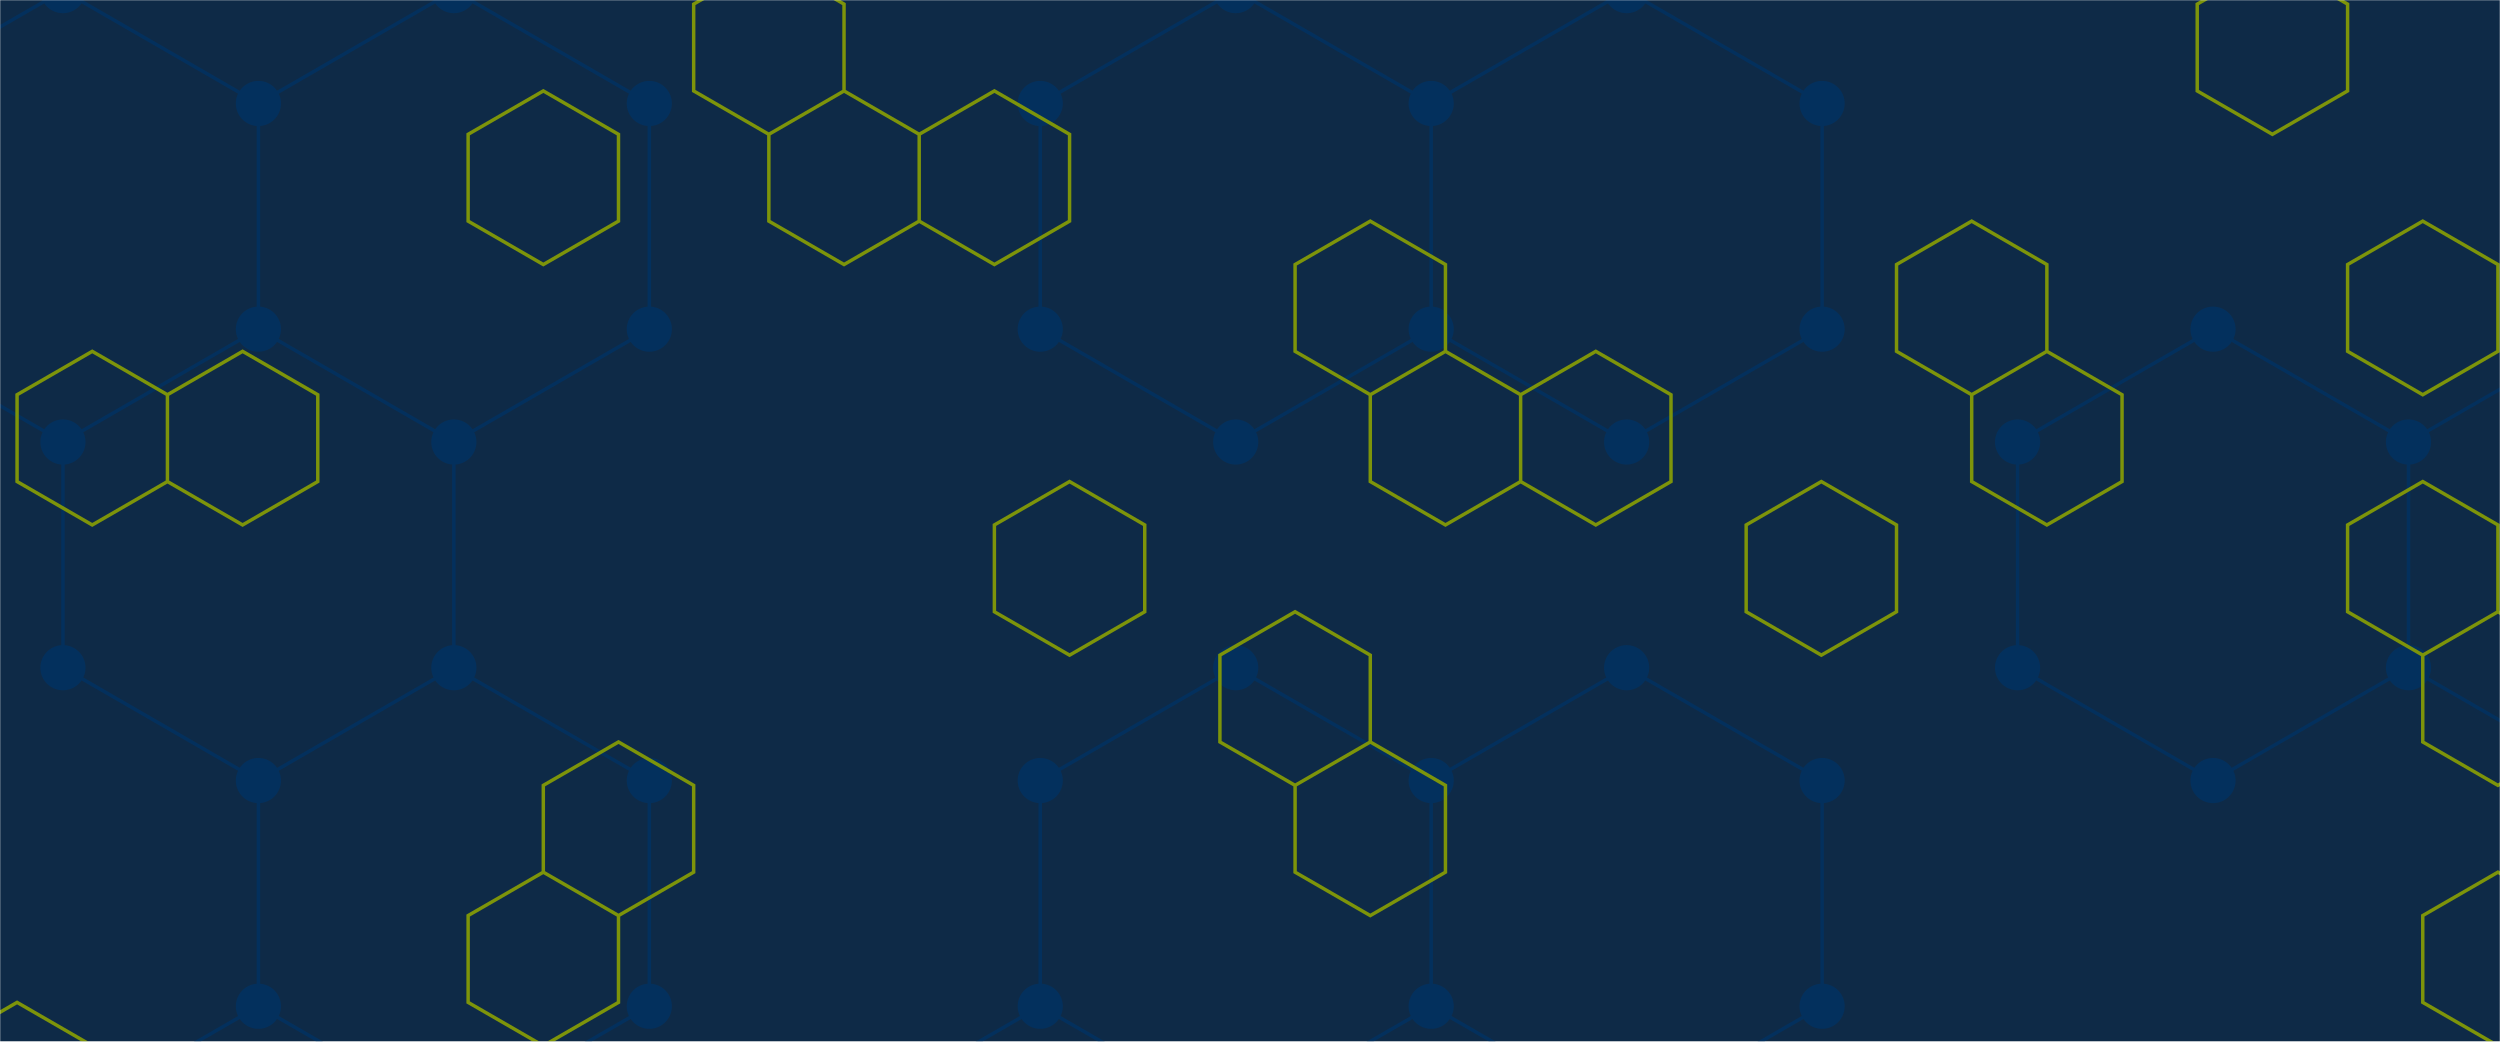 <svg xmlns="http://www.w3.org/2000/svg" version="1.1" xmlns:xlink="http://www.w3.org/1999/xlink" xmlns:svgjs="http://svgjs.com/svgjs" width="1440" height="600" preserveAspectRatio="none" viewBox="0 0 1440 600"><g mask="url(&quot;#SvgjsMask1200&quot;)" fill="none"><rect width="1440" height="600" x="0" y="0" fill="#0e2a47"></rect><path d="M36.25 -5.4L148.84 59.6L148.84 189.6L36.25 254.6L-76.34 189.6L-76.34 59.6zM148.84 189.6L261.42 254.6L261.42 384.6L148.84 449.6L36.25 384.6L36.25 254.6zM148.84 579.6L261.42 644.6L261.42 774.6L148.84 839.6L36.25 774.6L36.25 644.6zM261.42 -5.4L374.01 59.6L374.01 189.6L261.42 254.6L148.84 189.6L148.84 59.6zM261.42 384.6L374.01 449.6L374.01 579.6L261.42 644.6L148.84 579.6L148.84 449.6zM599.18 579.6L711.77 644.6L711.77 774.6L599.18 839.6L486.6 774.6L486.6 644.6zM711.77 -5.4L824.36 59.6L824.36 189.6L711.77 254.6L599.18 189.6L599.18 59.6zM711.77 384.6L824.36 449.6L824.36 579.6L711.77 644.6L599.18 579.6L599.18 449.6zM824.36 579.6L936.94 644.6L936.94 774.6L824.36 839.6L711.77 774.6L711.77 644.6zM936.94 -5.4L1049.53 59.6L1049.53 189.6L936.94 254.6L824.36 189.6L824.36 59.6zM936.94 384.6L1049.53 449.6L1049.53 579.6L936.94 644.6L824.36 579.6L824.36 449.6zM1274.7 189.6L1387.29 254.6L1387.29 384.6L1274.7 449.6L1162.12 384.6L1162.12 254.6zM1499.87 189.6L1612.46 254.6L1612.46 384.6L1499.87 449.6L1387.29 384.6L1387.29 254.6z" stroke="#03305d" stroke-width="2"></path><path d="M23.25 -5.4 a13 13 0 1 0 26 0 a13 13 0 1 0 -26 0zM135.84 59.6 a13 13 0 1 0 26 0 a13 13 0 1 0 -26 0zM135.84 189.6 a13 13 0 1 0 26 0 a13 13 0 1 0 -26 0zM23.25 254.6 a13 13 0 1 0 26 0 a13 13 0 1 0 -26 0zM-89.34 189.6 a13 13 0 1 0 26 0 a13 13 0 1 0 -26 0zM-89.34 59.6 a13 13 0 1 0 26 0 a13 13 0 1 0 -26 0zM248.42 254.6 a13 13 0 1 0 26 0 a13 13 0 1 0 -26 0zM248.42 384.6 a13 13 0 1 0 26 0 a13 13 0 1 0 -26 0zM135.84 449.6 a13 13 0 1 0 26 0 a13 13 0 1 0 -26 0zM23.25 384.6 a13 13 0 1 0 26 0 a13 13 0 1 0 -26 0zM135.84 579.6 a13 13 0 1 0 26 0 a13 13 0 1 0 -26 0zM248.42 644.6 a13 13 0 1 0 26 0 a13 13 0 1 0 -26 0zM248.42 774.6 a13 13 0 1 0 26 0 a13 13 0 1 0 -26 0zM135.84 839.6 a13 13 0 1 0 26 0 a13 13 0 1 0 -26 0zM23.25 774.6 a13 13 0 1 0 26 0 a13 13 0 1 0 -26 0zM23.25 644.6 a13 13 0 1 0 26 0 a13 13 0 1 0 -26 0zM248.42 -5.4 a13 13 0 1 0 26 0 a13 13 0 1 0 -26 0zM361.01 59.6 a13 13 0 1 0 26 0 a13 13 0 1 0 -26 0zM361.01 189.6 a13 13 0 1 0 26 0 a13 13 0 1 0 -26 0zM361.01 449.6 a13 13 0 1 0 26 0 a13 13 0 1 0 -26 0zM361.01 579.6 a13 13 0 1 0 26 0 a13 13 0 1 0 -26 0zM586.18 579.6 a13 13 0 1 0 26 0 a13 13 0 1 0 -26 0zM698.77 644.6 a13 13 0 1 0 26 0 a13 13 0 1 0 -26 0zM698.77 774.6 a13 13 0 1 0 26 0 a13 13 0 1 0 -26 0zM586.18 839.6 a13 13 0 1 0 26 0 a13 13 0 1 0 -26 0zM473.6 774.6 a13 13 0 1 0 26 0 a13 13 0 1 0 -26 0zM473.6 644.6 a13 13 0 1 0 26 0 a13 13 0 1 0 -26 0zM698.77 -5.4 a13 13 0 1 0 26 0 a13 13 0 1 0 -26 0zM811.36 59.6 a13 13 0 1 0 26 0 a13 13 0 1 0 -26 0zM811.36 189.6 a13 13 0 1 0 26 0 a13 13 0 1 0 -26 0zM698.77 254.6 a13 13 0 1 0 26 0 a13 13 0 1 0 -26 0zM586.18 189.6 a13 13 0 1 0 26 0 a13 13 0 1 0 -26 0zM586.18 59.6 a13 13 0 1 0 26 0 a13 13 0 1 0 -26 0zM698.77 384.6 a13 13 0 1 0 26 0 a13 13 0 1 0 -26 0zM811.36 449.6 a13 13 0 1 0 26 0 a13 13 0 1 0 -26 0zM811.36 579.6 a13 13 0 1 0 26 0 a13 13 0 1 0 -26 0zM586.18 449.6 a13 13 0 1 0 26 0 a13 13 0 1 0 -26 0zM923.94 644.6 a13 13 0 1 0 26 0 a13 13 0 1 0 -26 0zM923.94 774.6 a13 13 0 1 0 26 0 a13 13 0 1 0 -26 0zM811.36 839.6 a13 13 0 1 0 26 0 a13 13 0 1 0 -26 0zM923.94 -5.4 a13 13 0 1 0 26 0 a13 13 0 1 0 -26 0zM1036.53 59.6 a13 13 0 1 0 26 0 a13 13 0 1 0 -26 0zM1036.53 189.6 a13 13 0 1 0 26 0 a13 13 0 1 0 -26 0zM923.94 254.6 a13 13 0 1 0 26 0 a13 13 0 1 0 -26 0zM923.94 384.6 a13 13 0 1 0 26 0 a13 13 0 1 0 -26 0zM1036.53 449.6 a13 13 0 1 0 26 0 a13 13 0 1 0 -26 0zM1036.53 579.6 a13 13 0 1 0 26 0 a13 13 0 1 0 -26 0zM1261.7 189.6 a13 13 0 1 0 26 0 a13 13 0 1 0 -26 0zM1374.29 254.6 a13 13 0 1 0 26 0 a13 13 0 1 0 -26 0zM1374.29 384.6 a13 13 0 1 0 26 0 a13 13 0 1 0 -26 0zM1261.7 449.6 a13 13 0 1 0 26 0 a13 13 0 1 0 -26 0zM1149.12 384.6 a13 13 0 1 0 26 0 a13 13 0 1 0 -26 0zM1149.12 254.6 a13 13 0 1 0 26 0 a13 13 0 1 0 -26 0zM1486.87 189.6 a13 13 0 1 0 26 0 a13 13 0 1 0 -26 0zM1599.46 254.6 a13 13 0 1 0 26 0 a13 13 0 1 0 -26 0zM1599.46 384.6 a13 13 0 1 0 26 0 a13 13 0 1 0 -26 0zM1486.87 449.6 a13 13 0 1 0 26 0 a13 13 0 1 0 -26 0z" fill="#03305d"></path><path d="M53.13 202.37L96.44 227.37L96.44 277.37L53.13 302.37L9.83 277.37L9.83 227.37zM9.83 577.37L53.13 602.37L53.13 652.37L9.83 677.37L-33.47 652.37L-33.47 602.37zM139.74 202.37L183.04 227.37L183.04 277.37L139.74 302.37L96.44 277.37L96.44 227.37zM312.95 52.37L356.25 77.37L356.25 127.37L312.95 152.37L269.64 127.37L269.64 77.37zM312.95 502.37L356.25 527.37L356.25 577.37L312.95 602.37L269.64 577.37L269.64 527.37zM356.25 427.37L399.55 452.37L399.55 502.37L356.25 527.37L312.95 502.37L312.95 452.37zM442.86 -22.63L486.16 2.37L486.16 52.37L442.86 77.37L399.55 52.37L399.55 2.37zM486.16 52.37L529.46 77.37L529.46 127.37L486.16 152.37L442.86 127.37L442.86 77.37zM572.76 52.37L616.07 77.37L616.07 127.37L572.76 152.37L529.46 127.37L529.46 77.37zM616.07 277.37L659.37 302.37L659.37 352.37L616.07 377.37L572.76 352.37L572.76 302.37zM745.97 352.37L789.28 377.37L789.28 427.37L745.97 452.37L702.67 427.37L702.67 377.37zM789.28 127.37L832.58 152.37L832.58 202.37L789.28 227.37L745.97 202.37L745.97 152.37zM832.58 202.37L875.88 227.37L875.88 277.37L832.58 302.37L789.28 277.37L789.28 227.37zM789.28 427.37L832.58 452.37L832.58 502.37L789.28 527.37L745.97 502.37L745.97 452.37zM919.18 202.37L962.49 227.37L962.49 277.37L919.18 302.37L875.88 277.37L875.88 227.37zM1049.09 277.37L1092.39 302.37L1092.39 352.37L1049.09 377.37L1005.79 352.37L1005.79 302.37zM1135.69 127.37L1179 152.37L1179 202.37L1135.69 227.37L1092.39 202.37L1092.39 152.37zM1179 202.37L1222.3 227.37L1222.3 277.37L1179 302.37L1135.69 277.37L1135.69 227.37zM1308.9 -22.63L1352.21 2.37L1352.21 52.37L1308.9 77.37L1265.6 52.37L1265.6 2.37zM1395.51 127.37L1438.81 152.37L1438.81 202.37L1395.51 227.37L1352.21 202.37L1352.21 152.37zM1395.51 277.37L1438.81 302.37L1438.81 352.37L1395.51 377.37L1352.21 352.37L1352.21 302.37zM1438.81 352.37L1482.12 377.37L1482.12 427.37L1438.81 452.37L1395.51 427.37L1395.51 377.37zM1438.81 502.37L1482.12 527.37L1482.12 577.37L1438.81 602.37L1395.51 577.37L1395.51 527.37z" stroke="rgba(133, 156, 6, 0.93)" stroke-width="2"></path></g><defs><mask id="SvgjsMask1200"><rect width="1440" height="600" fill="#ffffff"></rect></mask></defs></svg>